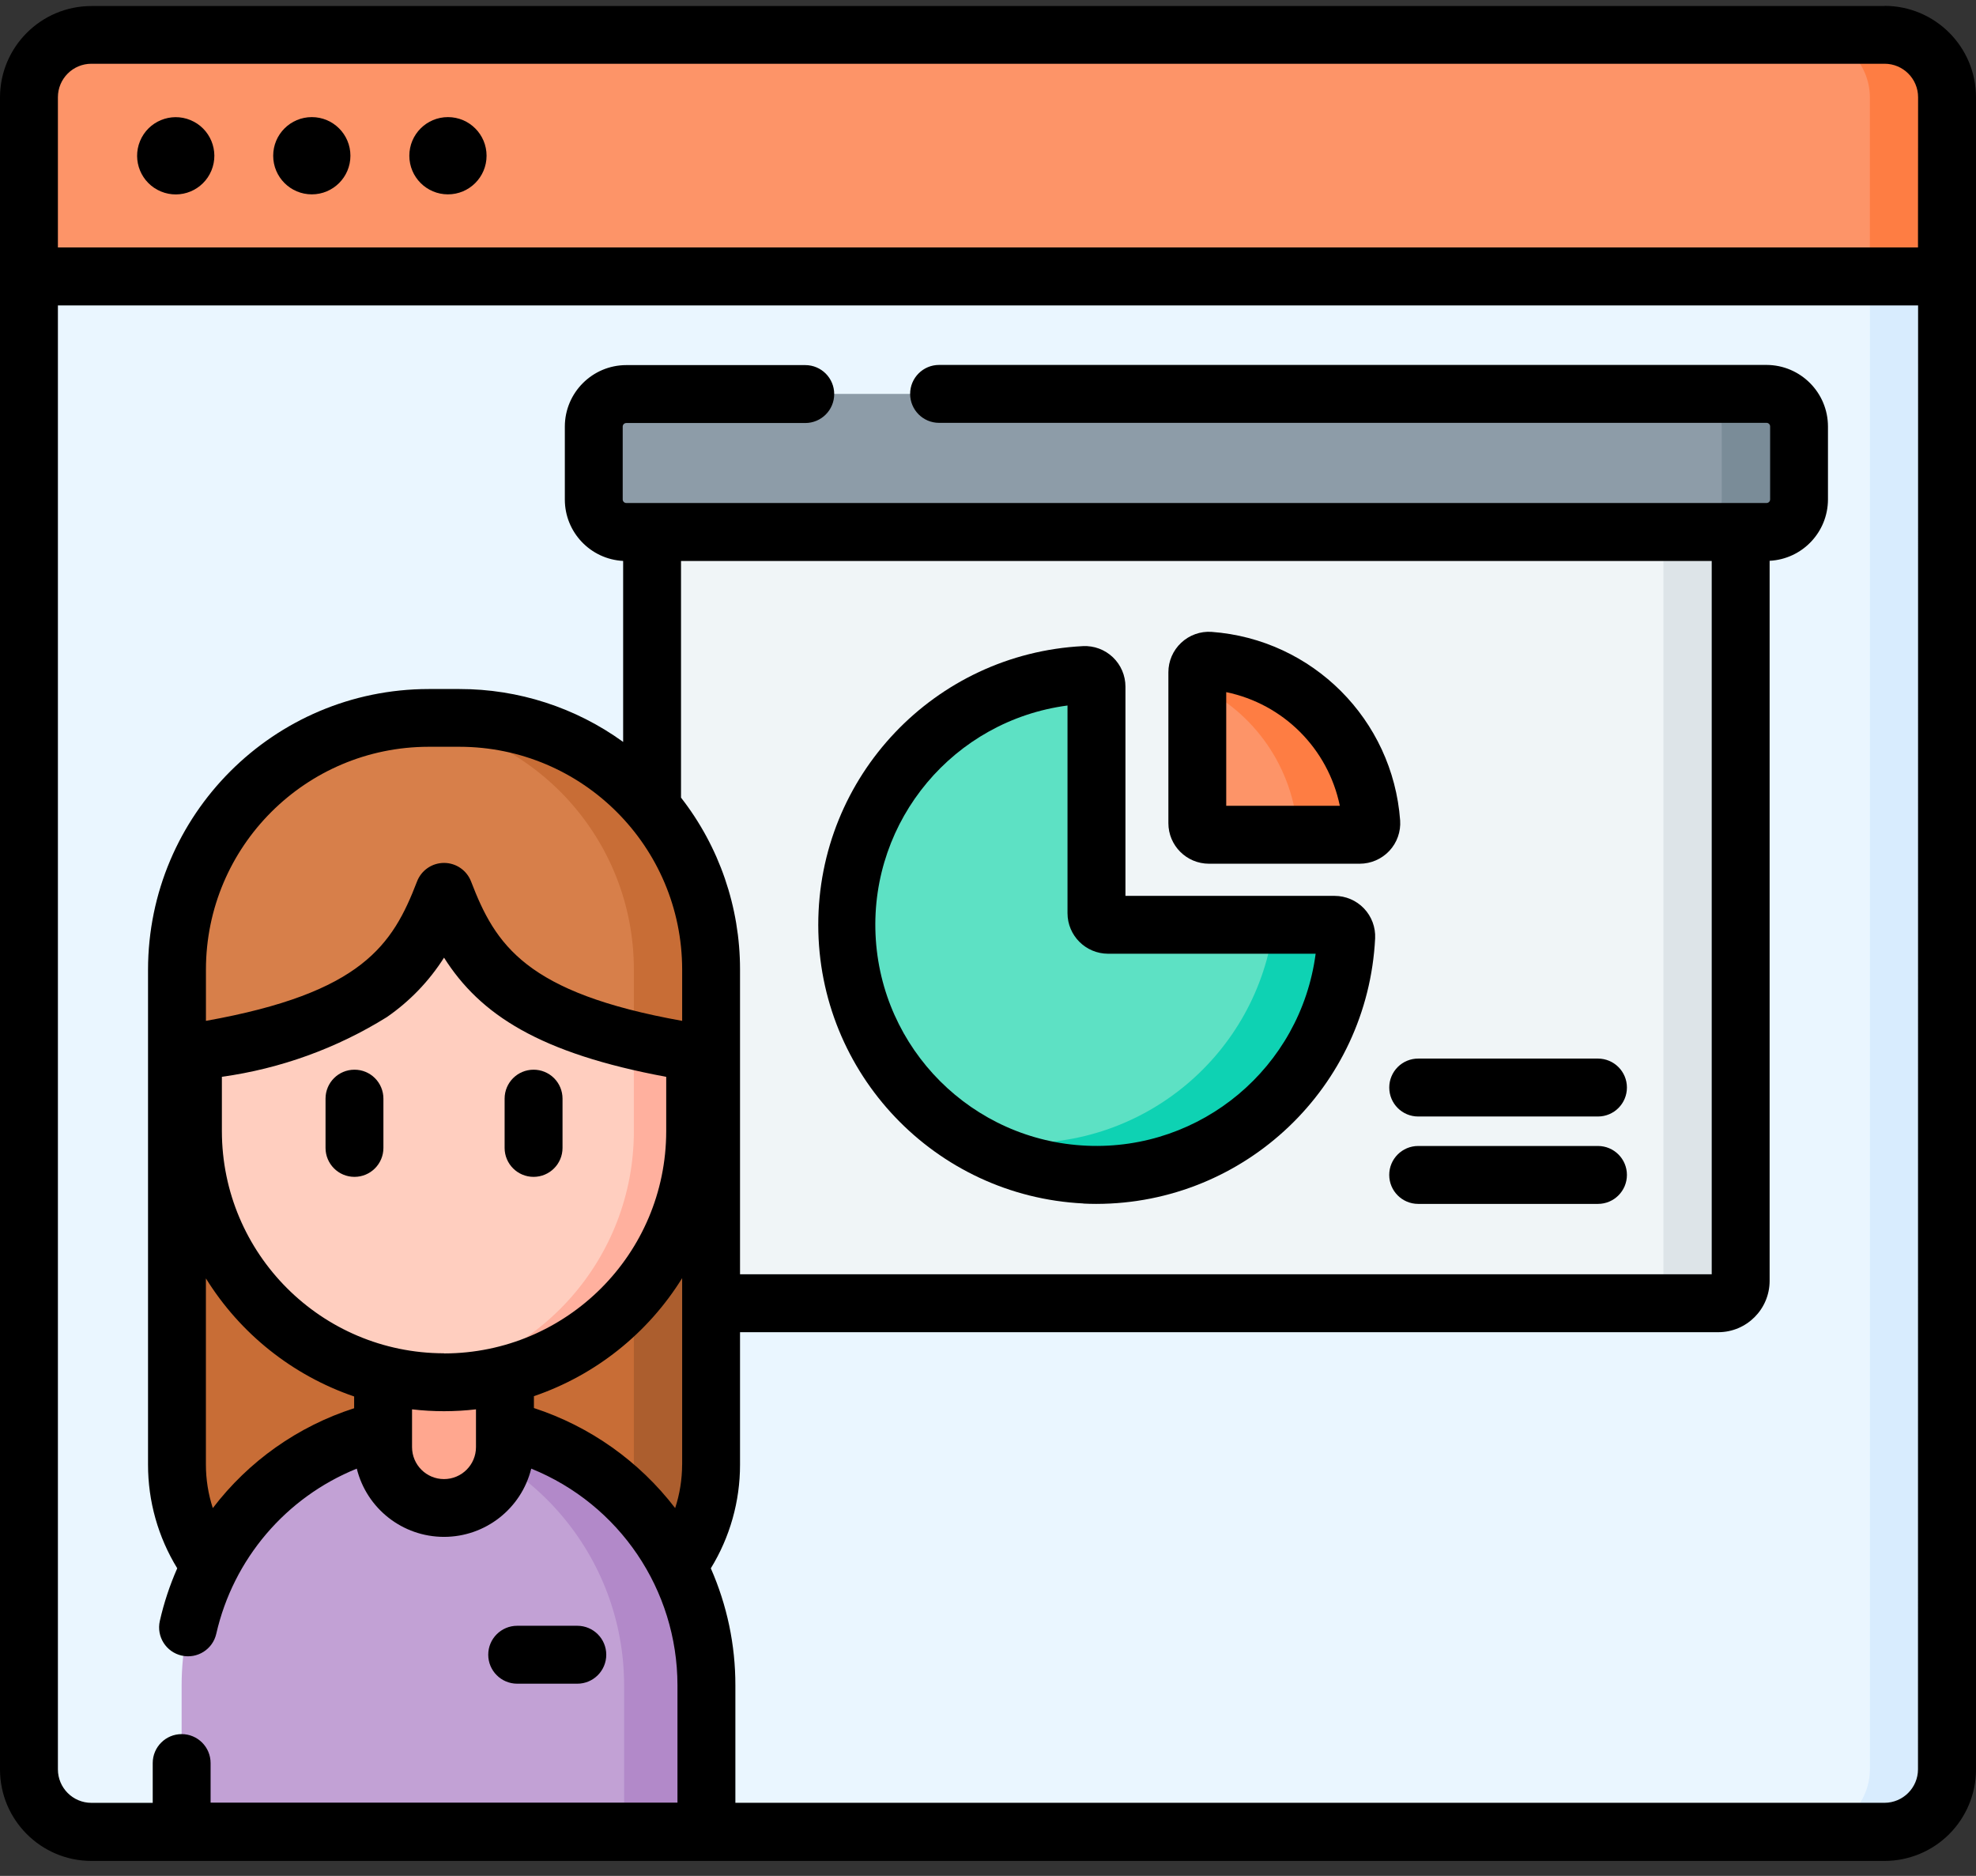 <svg width="59" height="56" viewBox="0 0 59 56" fill="none" xmlns="http://www.w3.org/2000/svg">
<rect x="0" y="0" width="59" height="56" fill="#333333" stroke="none"/>
<path d="M56.271 54.684H2.728C1.698 54.684 0.864 53.849 0.864 52.82V8.254H58.135V52.82C58.135 53.849 57.3 54.684 56.271 54.684Z" fill="#EAF6FF"/>
<path d="M58.136 8.254V52.82C58.136 53.315 57.94 53.789 57.59 54.139C57.24 54.488 56.765 54.684 56.271 54.684H53.965C54.46 54.684 54.934 54.488 55.284 54.139C55.634 53.789 55.831 53.315 55.831 52.82V8.254H58.136Z" fill="#D8ECFE"/>
<path d="M58.135 8.252H0.864V2.908C0.864 1.878 1.698 1.044 2.728 1.044H56.271C57.3 1.044 58.135 1.878 58.135 2.908V8.252Z" fill="#FD9468"/>
<path d="M58.136 2.908V8.254H55.831V2.908C55.83 1.878 54.995 1.044 53.965 1.044H56.271C57.301 1.044 58.136 1.878 58.136 2.908Z" fill="#FE7D43"/>
<path d="M52.744 15.882H18.701C18.443 15.882 18.195 15.78 18.013 15.598C17.831 15.415 17.728 15.168 17.728 14.91V12.732C17.728 12.474 17.831 12.226 18.013 12.044C18.195 11.862 18.443 11.759 18.701 11.759H52.744C53.281 11.759 53.716 12.195 53.716 12.732V14.91C53.716 15.447 53.281 15.882 52.744 15.882Z" fill="#8D9CA8"/>
<path d="M53.714 12.732V14.91C53.714 15.168 53.612 15.415 53.429 15.598C53.247 15.78 52.999 15.883 52.741 15.882H50.435C50.694 15.883 50.941 15.78 51.123 15.598C51.306 15.415 51.408 15.168 51.408 14.91V12.732C51.408 12.474 51.306 12.226 51.123 12.044C50.941 11.861 50.694 11.759 50.435 11.759H52.741C52.999 11.759 53.247 11.861 53.429 12.044C53.612 12.226 53.714 12.474 53.714 12.732Z" fill="#7A8C98"/>
<path d="M51.304 38.904H20.14C19.771 38.904 19.471 38.605 19.471 38.235V15.881H51.97V38.234C51.97 38.602 51.672 38.901 51.304 38.904Z" fill="#F0F5F7"/>
<path d="M51.973 15.881V38.235C51.974 38.413 51.903 38.584 51.777 38.709C51.651 38.835 51.481 38.906 51.303 38.905H48.997C49.175 38.906 49.346 38.835 49.471 38.709C49.597 38.584 49.668 38.413 49.667 38.235V15.881H51.973Z" fill="#DDE4E8"/>
<path d="M40.197 27.97C40.001 31.994 36.647 35.138 32.619 35.072C28.59 35.007 25.34 31.757 25.275 27.728C25.209 23.7 28.352 20.346 32.377 20.15C32.471 20.146 32.564 20.181 32.632 20.246C32.701 20.312 32.739 20.402 32.739 20.497V27.262C32.739 27.453 32.894 27.608 33.085 27.608H39.85C39.944 27.608 40.035 27.647 40.1 27.715C40.165 27.784 40.2 27.876 40.196 27.97H40.197Z" fill="#5DE1C4"/>
<path d="M40.197 27.976C39.996 32.09 36.502 35.265 32.388 35.071C31.059 35.011 29.771 34.591 28.661 33.858C29.188 34.004 29.729 34.09 30.274 34.114C34.158 34.298 37.532 31.47 38.031 27.614H39.852C39.947 27.614 40.036 27.653 40.102 27.722C40.166 27.79 40.201 27.882 40.197 27.976Z" fill="#0ED2B3"/>
<path d="M40.95 24.552C40.766 21.965 38.709 19.908 36.122 19.724C36.027 19.718 35.933 19.752 35.864 19.818C35.794 19.883 35.755 19.975 35.755 20.07V24.573C35.755 24.764 35.91 24.919 36.101 24.919H40.604C40.699 24.919 40.791 24.88 40.856 24.81C40.922 24.741 40.955 24.647 40.95 24.552Z" fill="#FD9468"/>
<path d="M40.951 24.552C40.956 24.647 40.923 24.741 40.857 24.811C40.791 24.88 40.7 24.919 40.604 24.919H38.737C38.744 24.885 38.747 24.851 38.745 24.817C38.612 22.931 37.468 21.266 35.755 20.465V20.07C35.755 19.974 35.794 19.883 35.864 19.817C35.934 19.752 36.028 19.718 36.123 19.724C38.71 19.908 40.767 21.965 40.951 24.552Z" fill="#FE7D43"/>
<path d="M21.232 30.256V43.728C21.232 46.53 18.96 48.802 16.158 48.802H10.363C7.561 48.802 5.289 46.53 5.289 43.728V30.256L13.262 24.193L21.232 30.256Z" fill="#C86D36"/>
<path d="M21.232 30.256V43.724C21.232 45.07 20.697 46.361 19.746 47.312C18.794 48.264 17.503 48.798 16.158 48.798H13.852C15.198 48.798 16.488 48.264 17.44 47.312C18.392 46.361 18.926 45.07 18.926 43.724V28.502L21.232 30.256Z" fill="#AC5E2E"/>
<path d="M21.094 54.684H5.423V50.311C5.423 45.984 8.931 42.476 13.258 42.476C17.586 42.476 21.094 45.984 21.094 50.311V54.684Z" fill="#C2A1D5"/>
<path d="M21.093 50.311V54.683H18.635V50.311C18.633 46.458 15.832 43.177 12.027 42.572C14.291 42.213 16.599 42.864 18.342 44.352C20.086 45.841 21.09 48.019 21.09 50.311H21.093Z" fill="#B289C9"/>
<path d="M13.26 45.02C12.777 45.02 12.314 44.829 11.973 44.487C11.631 44.146 11.44 43.683 11.44 43.2V39.909H15.078V43.2C15.078 43.683 14.887 44.146 14.546 44.487C14.205 44.828 13.742 45.02 13.26 45.02Z" fill="#FFA78F"/>
<path d="M13.258 41.265C9.118 41.265 5.762 37.909 5.762 33.769V26.272H20.755V33.769C20.755 37.909 17.399 41.265 13.258 41.265Z" fill="#FFCEBF"/>
<path d="M20.755 26.272V33.769C20.754 35.916 19.832 37.96 18.224 39.383C16.616 40.805 14.475 41.471 12.344 41.211C16.103 40.748 18.926 37.556 18.926 33.769V26.272L20.755 26.272Z" fill="#FFB09E"/>
<path d="M13.72 21.429H12.797C8.648 21.429 5.285 24.793 5.285 28.941V31.491C10.968 30.665 12.331 29.043 13.258 26.626C14.186 29.043 15.549 30.664 21.232 31.491V28.941C21.232 24.793 17.869 21.429 13.72 21.429Z" fill="#D77F4A"/>
<path d="M21.232 28.941V31.491C20.368 31.366 19.605 31.221 18.926 31.059V28.941C18.927 25.059 15.969 21.817 12.103 21.461C12.331 21.439 12.563 21.429 12.797 21.43H13.721C15.713 21.43 17.624 22.221 19.032 23.63C20.441 25.038 21.232 26.949 21.232 28.941Z" fill="#C86D36"/>
<circle cx="5.247" cy="4.651" r="1.153" transform="rotate(-67.486 5.247 4.651)" fill="black"/>
<circle cx="9.31" cy="4.649" r="1.153" fill="black"/>
<circle cx="13.375" cy="4.649" r="1.153" fill="black"/>
<path fill-rule="evenodd" clip-rule="evenodd" d="M32.734 35.939C32.605 35.939 32.476 35.936 32.346 35.929L32.347 35.926C27.916 35.705 24.435 32.049 24.432 27.612C24.429 23.175 27.904 19.515 32.336 19.288C32.666 19.272 32.989 19.392 33.229 19.621C33.468 19.849 33.604 20.166 33.604 20.497V26.744H39.85C40.181 26.744 40.498 26.88 40.726 27.119C40.955 27.359 41.075 27.682 41.059 28.013C40.836 32.449 37.177 35.934 32.734 35.939ZM31.874 27.261V21.061C28.481 21.509 25.993 24.476 26.142 27.895C26.292 31.315 29.03 34.053 32.449 34.202C35.869 34.352 38.836 31.864 39.283 28.471H33.084C32.416 28.469 31.875 27.928 31.874 27.261Z" fill="black"/>
<path fill-rule="evenodd" clip-rule="evenodd" d="M40.598 25.784H36.095C35.427 25.782 34.886 25.241 34.886 24.573V20.071C34.885 19.736 35.024 19.416 35.269 19.187C35.513 18.958 35.842 18.84 36.176 18.863C39.189 19.084 41.585 21.48 41.806 24.493C41.829 24.827 41.712 25.156 41.483 25.401C41.253 25.645 40.933 25.784 40.598 25.784ZM40.005 24.055C39.653 22.348 38.319 21.015 36.613 20.662V24.055H40.005Z" fill="black"/>
<path d="M41.481 32.466C41.481 32.943 41.867 33.33 42.344 33.33H47.712C48.19 33.33 48.577 32.943 48.577 32.465C48.577 31.988 48.19 31.601 47.712 31.601H42.35C42.12 31.599 41.898 31.69 41.735 31.852C41.572 32.015 41.48 32.236 41.481 32.466Z" fill="black"/>
<path d="M47.712 34.21H42.344C41.867 34.21 41.48 34.597 41.48 35.074C41.48 35.552 41.867 35.939 42.344 35.939H47.712C48.19 35.939 48.577 35.552 48.577 35.074C48.577 34.597 48.19 34.21 47.712 34.21Z" fill="black"/>
<path fill-rule="evenodd" clip-rule="evenodd" d="M56.271 0.18H2.729C1.223 0.181 0.001 1.403 0 2.909V52.823C0.001 54.33 1.223 55.551 2.729 55.553H56.271C56.995 55.552 57.69 55.264 58.202 54.751C58.713 54.238 59.001 53.543 59 52.819V2.905C58.999 1.398 57.778 0.177 56.271 0.175V0.18ZM20.367 43.722C20.366 44.163 20.296 44.601 20.159 45.02C19.087 43.622 17.617 42.581 15.942 42.033V41.679C17.78 41.051 19.344 39.806 20.368 38.155V43.716L20.367 43.722ZM6.625 33.766C6.628 37.428 9.596 40.395 13.257 40.399L13.26 40.403C16.921 40.399 19.889 37.431 19.892 33.77V32.146C16.118 31.444 14.338 30.295 13.258 28.588C12.813 29.289 12.232 29.893 11.549 30.364C10.05 31.296 8.372 31.902 6.625 32.145V33.766ZM14.212 42.072V43.199C14.212 43.727 13.784 44.154 13.257 44.154C12.73 44.154 12.303 43.727 12.303 43.199V42.072C12.937 42.146 13.578 42.146 14.212 42.072ZM10.574 42.039V41.688C8.736 41.059 7.172 39.814 6.148 38.163V43.722C6.148 44.163 6.218 44.601 6.354 45.02C7.423 43.618 8.896 42.578 10.574 42.039ZM20.368 30.475C15.696 29.639 14.793 28.209 14.066 26.316C13.938 25.981 13.617 25.76 13.258 25.76C12.9 25.76 12.579 25.981 12.451 26.316C11.725 28.204 10.821 29.64 6.149 30.475V28.941C6.153 25.271 9.127 22.297 12.797 22.293H13.72C17.39 22.297 20.364 25.271 20.368 28.941V30.475ZM20.334 16.747V23.809V23.811C21.477 25.276 22.097 27.082 22.096 28.941V38.04H51.109V16.747H20.334ZM57.268 52.818C57.267 53.37 56.819 53.817 56.267 53.818H21.957V50.311C21.959 49.108 21.709 47.919 21.224 46.818C21.795 45.888 22.097 44.816 22.096 43.724V39.769H51.304C52.151 39.769 52.838 39.082 52.838 38.235V16.741C53.813 16.691 54.578 15.886 54.58 14.91V12.735C54.581 11.721 53.76 10.897 52.746 10.894H28.039C27.562 10.894 27.175 11.281 27.175 11.759C27.175 12.236 27.562 12.623 28.039 12.623H52.746C52.805 12.623 52.853 12.671 52.853 12.73V14.909C52.853 14.968 52.805 15.016 52.746 15.016H18.701C18.641 15.016 18.593 14.968 18.593 14.909V12.735C18.593 12.676 18.641 12.628 18.701 12.628H24.044C24.521 12.628 24.908 12.241 24.908 11.764C24.908 11.286 24.521 10.899 24.044 10.899H18.701C17.687 10.9 16.866 11.722 16.865 12.735V14.914C16.866 15.89 17.631 16.694 18.606 16.745V22.148C17.185 21.12 15.475 20.568 13.721 20.569H12.798C8.173 20.574 4.425 24.322 4.42 28.947V43.724C4.419 44.816 4.721 45.887 5.292 46.817C5.069 47.324 4.894 47.85 4.772 48.39C4.667 48.856 4.959 49.318 5.425 49.423C5.891 49.528 6.353 49.236 6.458 48.77C6.966 46.54 8.533 44.7 10.653 43.842C10.95 45.039 12.024 45.879 13.257 45.879C14.49 45.879 15.565 45.039 15.862 43.842C18.497 44.907 20.224 47.463 20.228 50.305V53.813H6.288V52.631C6.288 52.154 5.901 51.767 5.424 51.767C4.947 51.767 4.56 52.154 4.56 52.631V53.819H2.729C2.177 53.819 1.729 53.371 1.729 52.819V9.117H57.271L57.268 52.818ZM1.729 7.387H57.268L57.271 2.903C57.271 2.351 56.823 1.903 56.271 1.903H2.729C2.177 1.903 1.729 2.351 1.729 2.903V7.387Z" fill="black"/>
<path d="M10.583 31.933C10.106 31.933 9.72 32.319 9.72 32.796V34.268C9.72 34.745 10.107 35.132 10.584 35.132C11.061 35.132 11.448 34.745 11.448 34.268V32.796C11.448 32.567 11.357 32.347 11.195 32.185C11.033 32.023 10.813 31.932 10.583 31.933Z" fill="black"/>
<path d="M15.931 31.933C15.454 31.933 15.067 32.319 15.067 32.796V34.268C15.067 34.745 15.454 35.132 15.932 35.132C16.409 35.132 16.796 34.745 16.796 34.268V32.796C16.796 32.567 16.705 32.347 16.543 32.185C16.38 32.023 16.16 31.932 15.931 31.933Z" fill="black"/>
<path d="M15.443 50.262H17.238C17.715 50.262 18.102 49.875 18.102 49.397C18.102 48.92 17.715 48.533 17.238 48.533H15.443C14.965 48.533 14.578 48.92 14.578 49.397C14.578 49.875 14.965 50.262 15.443 50.262Z" fill="black"/>
</svg>
